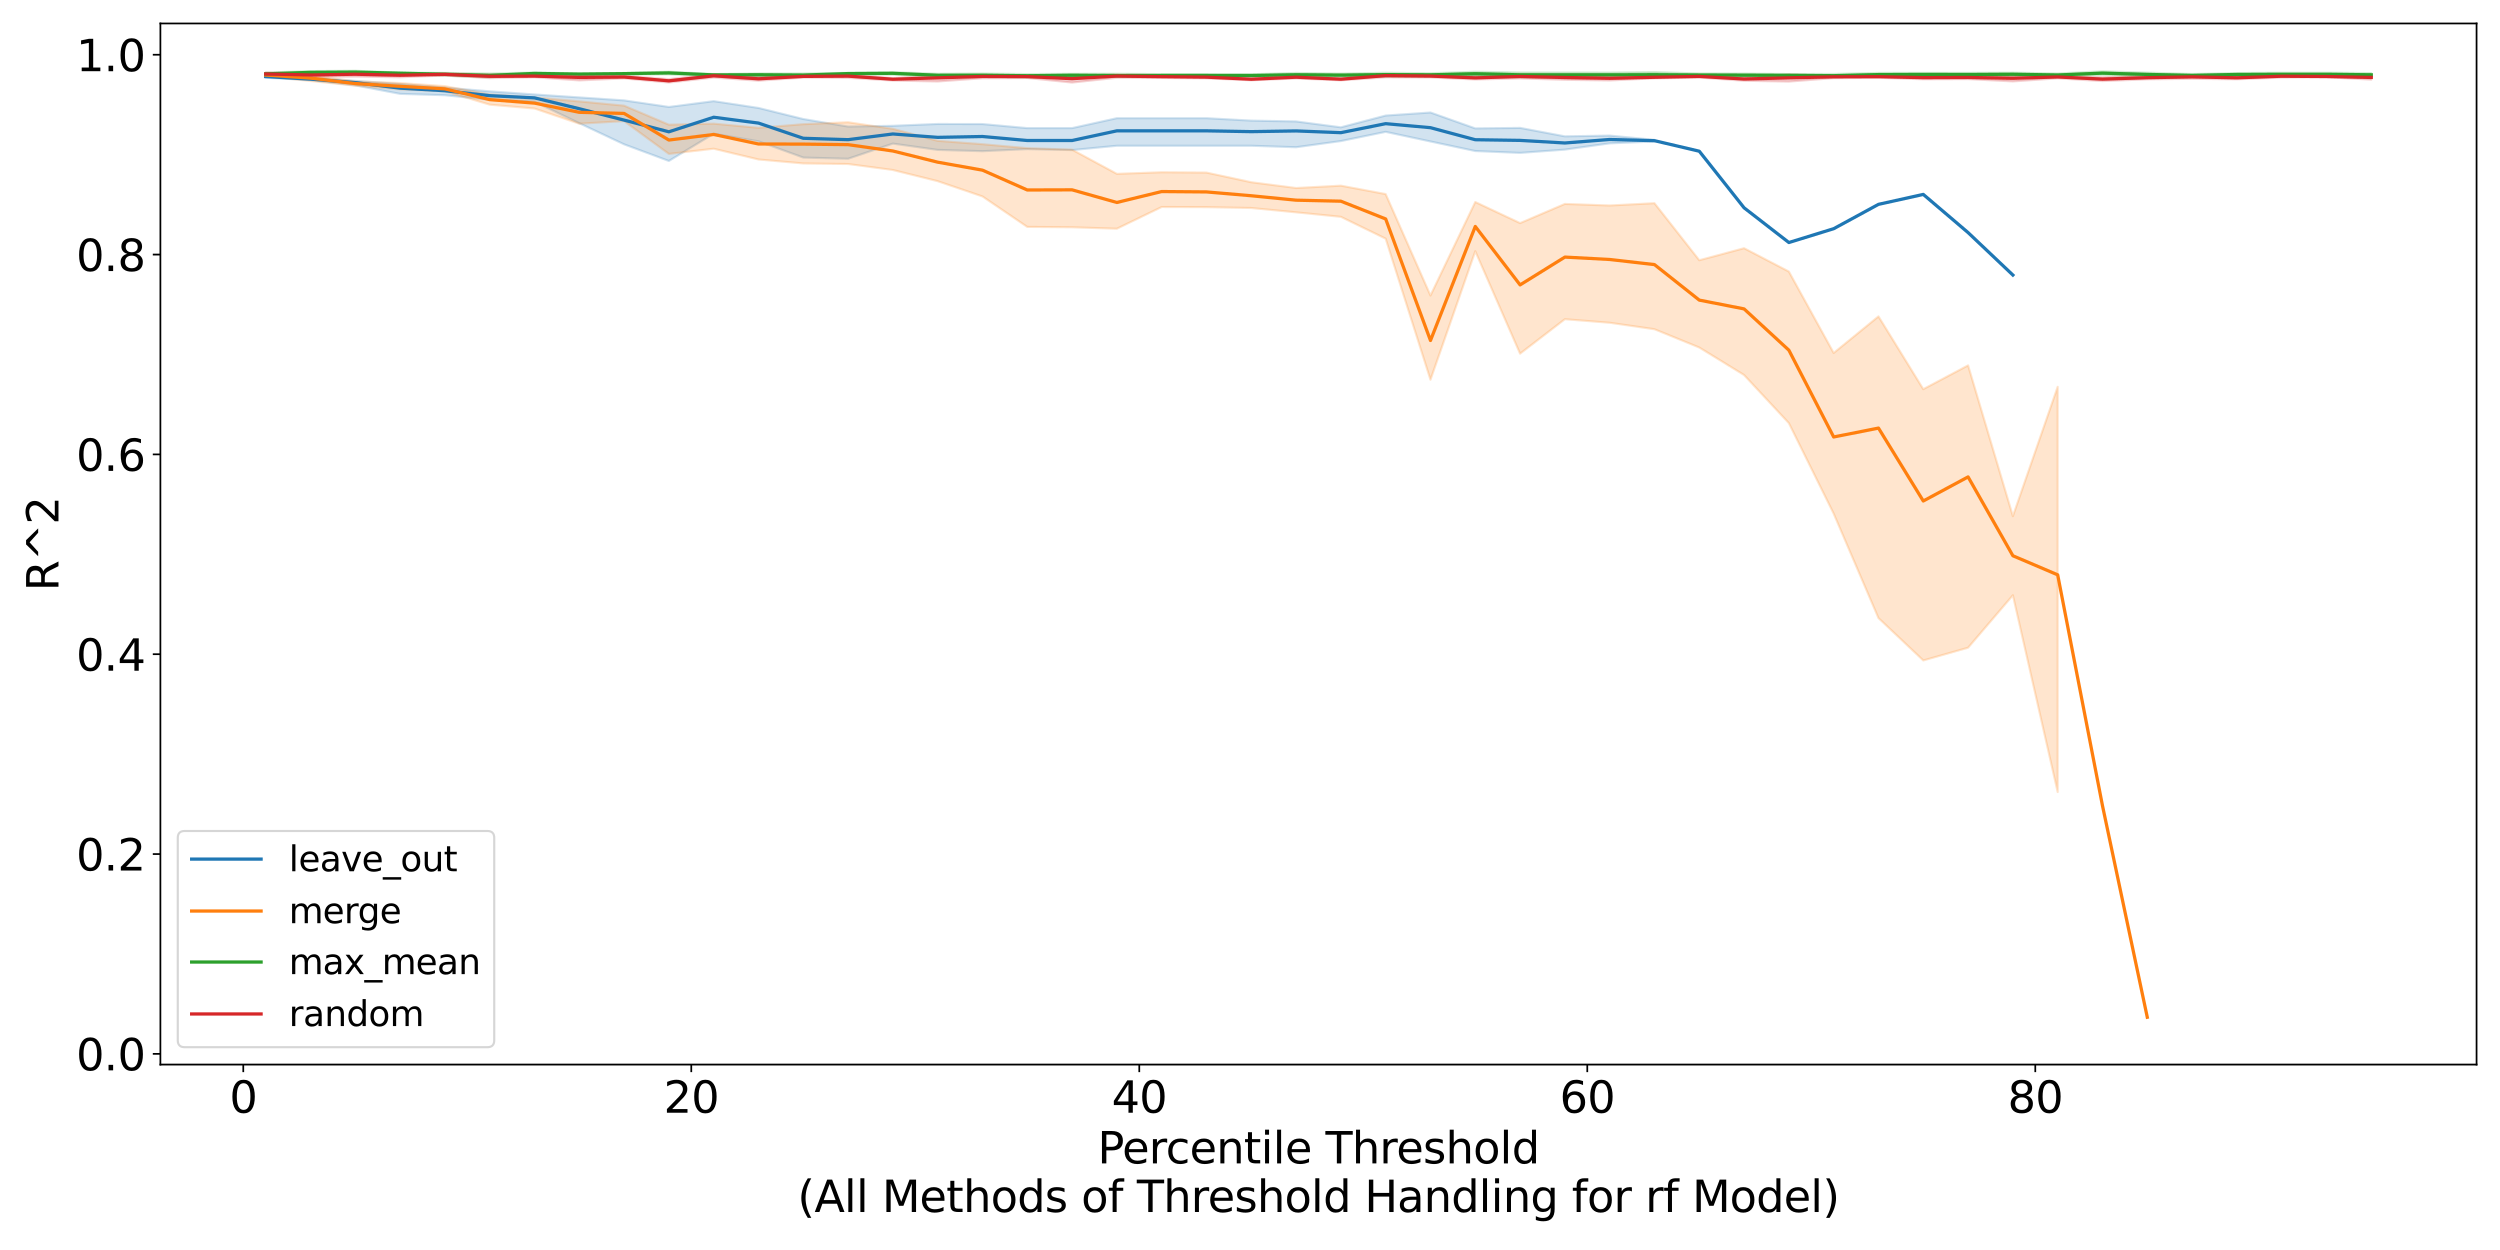 <?xml version="1.0" encoding="utf-8" standalone="no"?>
<!DOCTYPE svg PUBLIC "-//W3C//DTD SVG 1.1//EN"
  "http://www.w3.org/Graphics/SVG/1.1/DTD/svg11.dtd">
<svg xmlns:xlink="http://www.w3.org/1999/xlink" width="1152pt" height="576pt" viewBox="0 0 1152 576" xmlns="http://www.w3.org/2000/svg" version="1.1">
 <defs>
  <style type="text/css">*{stroke-linejoin: round; stroke-linecap: butt}</style>
 </defs>
 <g id="figure_1">
  <g id="patch_1">
   <path d="M 0 576 
L 1152 576 
L 1152 0 
L 0 0 
z
" style="fill: #ffffff"/>
  </g>
  <g id="axes_1">
   <g id="patch_2">
    <path d="M 73.91 490.552 
L 1141.2 490.552 
L 1141.2 10.8 
L 73.91 10.8 
z
" style="fill: #ffffff"/>
   </g>
   <g id="PolyCollection_1">
    <defs>
     <path id="m02fef0a28d" d="M 122.423 -541.353 
L 122.423 -540.174 
L 143.067 -539.106 
L 163.711 -536.651 
L 184.355 -532.755 
L 204.999 -532.129 
L 225.643 -530.016 
L 246.287 -529.107 
L 266.931 -519.233 
L 287.574 -509.501 
L 308.218 -501.832 
L 328.862 -514.369 
L 349.506 -510.893 
L 370.15 -503.394 
L 390.794 -502.842 
L 411.438 -509.829 
L 432.082 -506.924 
L 452.726 -506.327 
L 473.37 -507.29 
L 494.014 -506.844 
L 514.657 -508.835 
L 535.301 -508.835 
L 555.945 -508.835 
L 576.589 -508.835 
L 597.233 -508.151 
L 617.877 -510.995 
L 638.521 -515.243 
L 659.165 -510.813 
L 679.809 -506.403 
L 700.453 -505.548 
L 721.096 -507.052 
L 741.74 -509.947 
L 762.384 -510.797 
L 762.384 -511.556 
L 762.384 -511.556 
L 741.74 -513.518 
L 721.096 -513.175 
L 700.453 -517.066 
L 679.809 -516.828 
L 659.165 -524.154 
L 638.521 -522.752 
L 617.877 -517.327 
L 597.233 -520.039 
L 576.589 -520.417 
L 555.945 -521.535 
L 535.301 -521.535 
L 514.657 -521.535 
L 494.014 -516.967 
L 473.37 -516.967 
L 452.726 -518.836 
L 432.082 -518.877 
L 411.438 -518.024 
L 390.794 -517.684 
L 370.15 -521.15 
L 349.506 -526.254 
L 328.862 -529.387 
L 308.218 -526.712 
L 287.574 -529.741 
L 266.931 -531.108 
L 246.287 -532.475 
L 225.643 -533.906 
L 204.999 -535.632 
L 184.355 -537.297 
L 163.711 -538.711 
L 143.067 -540.154 
L 122.423 -541.353 
z
" style="stroke: #1f77b4; stroke-opacity: 0.2"/>
    </defs>
    <g clip-path="url(#p14d7852558)">
     <use xlink:href="#m02fef0a28d" x="0" y="576" style="fill: #1f77b4; fill-opacity: 0.2; stroke: #1f77b4; stroke-opacity: 0.2"/>
    </g>
   </g>
   <g id="PolyCollection_2">
    <defs>
     <path id="m1a450fa51b" d="M 122.423 -541.87 
L 122.423 -540.922 
L 143.067 -538.671 
L 163.711 -536.558 
L 184.355 -534.819 
L 204.999 -533.953 
L 225.643 -527.78 
L 246.287 -525.994 
L 266.931 -519 
L 287.574 -520.19 
L 308.218 -505.084 
L 328.862 -507.473 
L 349.506 -502.513 
L 370.15 -500.686 
L 390.794 -500.418 
L 411.438 -497.655 
L 432.082 -492.516 
L 452.726 -485.478 
L 473.37 -471.443 
L 494.014 -471.271 
L 514.657 -470.614 
L 535.301 -480.613 
L 555.945 -480.54 
L 576.589 -480.158 
L 597.233 -478.159 
L 617.877 -476.086 
L 638.521 -466.018 
L 659.165 -401.035 
L 679.809 -460.235 
L 700.453 -413.043 
L 721.096 -428.914 
L 741.74 -427.274 
L 762.384 -424.286 
L 783.028 -415.857 
L 803.672 -403.19 
L 824.316 -381.011 
L 844.96 -339.318 
L 865.604 -291.188 
L 886.248 -271.668 
L 906.892 -277.541 
L 927.536 -301.71 
L 948.179 -211.046 
L 948.179 -397.739 
L 948.179 -397.739 
L 927.536 -338.146 
L 906.892 -407.629 
L 886.248 -396.672 
L 865.604 -430.203 
L 844.96 -413.352 
L 824.316 -450.859 
L 803.672 -461.621 
L 783.028 -456.083 
L 762.384 -482.36 
L 741.74 -481.306 
L 721.096 -482.024 
L 700.453 -473.189 
L 679.809 -482.91 
L 659.165 -439.829 
L 638.521 -486.562 
L 617.877 -490.444 
L 597.233 -489.36 
L 576.589 -492.027 
L 555.945 -496.469 
L 535.301 -496.616 
L 514.657 -495.888 
L 494.014 -507.039 
L 473.37 -507.71 
L 452.726 -509.547 
L 432.082 -511.093 
L 411.438 -516.621 
L 390.794 -519.663 
L 370.15 -518.774 
L 349.506 -517.097 
L 328.862 -519.025 
L 308.218 -518.541 
L 287.574 -527.312 
L 266.931 -529.274 
L 246.287 -531.048 
L 225.643 -532.463 
L 204.999 -536.302 
L 184.355 -537.729 
L 163.711 -538.482 
L 143.067 -541.275 
L 122.423 -541.87 
z
" style="stroke: #ff7f0e; stroke-opacity: 0.2"/>
    </defs>
    <g clip-path="url(#p14d7852558)">
     <use xlink:href="#m1a450fa51b" x="0" y="576" style="fill: #ff7f0e; fill-opacity: 0.2; stroke: #ff7f0e; stroke-opacity: 0.2"/>
    </g>
   </g>
   <g id="PolyCollection_3">
    <defs>
     <path id="md813879683" d="M 122.423 -542.548 
L 122.423 -541.386 
L 143.067 -542.138 
L 163.711 -541.989 
L 184.355 -541.991 
L 204.999 -541.106 
L 225.643 -540.302 
L 246.287 -541.738 
L 266.931 -541.521 
L 287.574 -541.707 
L 308.218 -541.717 
L 328.862 -541.02 
L 349.506 -540.921 
L 370.15 -540.608 
L 390.794 -541.755 
L 411.438 -541.593 
L 432.082 -540.701 
L 452.726 -540.704 
L 473.37 -540.253 
L 494.014 -540.659 
L 514.657 -540.51 
L 535.301 -540.678 
L 555.945 -540.596 
L 576.589 -540.628 
L 597.233 -540.766 
L 617.877 -540.639 
L 638.521 -540.6 
L 659.165 -540.72 
L 679.809 -540.951 
L 700.453 -540.384 
L 721.096 -540.348 
L 741.74 -540.313 
L 762.384 -540.404 
L 783.028 -540.74 
L 803.672 -540.74 
L 824.316 -540.781 
L 844.96 -540.457 
L 865.604 -540.897 
L 886.248 -540.983 
L 906.892 -540.856 
L 927.536 -540.996 
L 948.179 -540.769 
L 968.823 -541.441 
L 989.467 -540.759 
L 1010.111 -540.672 
L 1030.755 -541.013 
L 1051.399 -541.064 
L 1072.043 -541.064 
L 1092.687 -540.753 
L 1092.687 -542.312 
L 1092.687 -542.312 
L 1072.043 -542.489 
L 1051.399 -542.489 
L 1030.755 -542.329 
L 1010.111 -541.905 
L 989.467 -542.524 
L 968.823 -543.13 
L 948.179 -542.139 
L 927.536 -542.525 
L 906.892 -542.421 
L 886.248 -542.406 
L 865.604 -542.398 
L 844.96 -541.928 
L 824.316 -541.887 
L 803.672 -542.11 
L 783.028 -542.148 
L 762.384 -542.772 
L 741.74 -542.541 
L 721.096 -542.583 
L 700.453 -542.583 
L 679.809 -542.926 
L 659.165 -542.25 
L 638.521 -542.464 
L 617.877 -542.089 
L 597.233 -542.385 
L 576.589 -541.782 
L 555.945 -541.826 
L 535.301 -541.851 
L 514.657 -542.016 
L 494.014 -541.994 
L 473.37 -541.877 
L 452.726 -542.128 
L 432.082 -542.018 
L 411.438 -542.751 
L 390.794 -542.411 
L 370.15 -542.151 
L 349.506 -542.155 
L 328.862 -541.872 
L 308.218 -542.963 
L 287.574 -542.375 
L 266.931 -542.168 
L 246.287 -542.573 
L 225.643 -542.121 
L 204.999 -542.394 
L 184.355 -542.543 
L 163.711 -543.393 
L 143.067 -543.236 
L 122.423 -542.548 
z
" style="stroke: #2ca02c; stroke-opacity: 0.2"/>
    </defs>
    <g clip-path="url(#p14d7852558)">
     <use xlink:href="#md813879683" x="0" y="576" style="fill: #2ca02c; fill-opacity: 0.2; stroke: #2ca02c; stroke-opacity: 0.2"/>
    </g>
   </g>
   <g id="PolyCollection_4">
    <defs>
     <path id="m84eba571e3" d="M 122.423 -542.543 
L 122.423 -541.32 
L 143.067 -540.708 
L 163.711 -540.727 
L 184.355 -540.398 
L 204.999 -541.216 
L 225.643 -540.012 
L 246.287 -540.384 
L 266.931 -538.954 
L 287.574 -539.857 
L 308.218 -537.973 
L 328.862 -540.248 
L 349.506 -538.815 
L 370.15 -540.26 
L 390.794 -540.123 
L 411.438 -538.89 
L 432.082 -538.457 
L 452.726 -539.943 
L 473.37 -540.062 
L 494.014 -537.96 
L 514.657 -540.166 
L 535.301 -540.093 
L 555.945 -539.893 
L 576.589 -539.014 
L 597.233 -539.838 
L 617.877 -538.998 
L 638.521 -540.367 
L 659.165 -540.311 
L 679.809 -539.377 
L 700.453 -539.873 
L 721.096 -539.233 
L 741.74 -538.928 
L 762.384 -539.906 
L 783.028 -540.271 
L 803.672 -538.796 
L 824.316 -538.412 
L 844.96 -539.999 
L 865.604 -540.165 
L 886.248 -539.476 
L 906.892 -539.556 
L 927.536 -538.494 
L 948.179 -539.899 
L 968.823 -538.652 
L 989.467 -539.458 
L 1010.111 -539.685 
L 1030.755 -539.475 
L 1051.399 -540.271 
L 1072.043 -540.438 
L 1092.687 -539.309 
L 1092.687 -541.228 
L 1092.687 -541.228 
L 1072.043 -541.068 
L 1051.399 -541.468 
L 1030.755 -540.948 
L 1010.111 -541.369 
L 989.467 -540.996 
L 968.823 -540.399 
L 948.179 -540.996 
L 927.536 -541.344 
L 906.892 -541.038 
L 886.248 -541.011 
L 865.604 -541.138 
L 844.96 -541.162 
L 824.316 -541.642 
L 803.672 -540.386 
L 783.028 -541.418 
L 762.384 -540.982 
L 741.74 -540.563 
L 721.096 -541.343 
L 700.453 -541.599 
L 679.809 -540.881 
L 659.165 -541.564 
L 638.521 -541.902 
L 617.877 -540.066 
L 597.233 -541.074 
L 576.589 -539.861 
L 555.945 -540.834 
L 535.301 -541.423 
L 514.657 -541.603 
L 494.014 -541.214 
L 473.37 -541.207 
L 452.726 -541.458 
L 432.082 -541.26 
L 411.438 -539.974 
L 390.794 -541.733 
L 370.15 -541.14 
L 349.506 -540.711 
L 328.862 -541.903 
L 308.218 -539.525 
L 287.574 -541.128 
L 266.931 -541.385 
L 246.287 -541.323 
L 225.643 -541.709 
L 204.999 -542.236 
L 184.355 -542.146 
L 163.711 -542.679 
L 143.067 -542.173 
L 122.423 -542.543 
z
" style="stroke: #d62728; stroke-opacity: 0.2"/>
    </defs>
    <g clip-path="url(#p14d7852558)">
     <use xlink:href="#m84eba571e3" x="0" y="576" style="fill: #d62728; fill-opacity: 0.2; stroke: #d62728; stroke-opacity: 0.2"/>
    </g>
   </g>
   <g id="matplotlib.axis_1">
    <g id="xtick_1">
     <g id="line2d_1">
      <defs>
       <path id="m35dd835a95" d="M 0 0 
L 0 3.5 
" style="stroke: #000000; stroke-width: 0.8"/>
      </defs>
      <g>
       <use xlink:href="#m35dd835a95" x="112.101" y="490.552" style="stroke: #000000; stroke-width: 0.8"/>
      </g>
     </g>
     <g id="text_1">
      <!-- 0 -->
      <g transform="translate(105.739 512.749) scale(0.2 -0.2)">
       <defs>
        <path id="DejaVuSans-30" d="M 2034 4250 
Q 1547 4250 1301 3770 
Q 1056 3291 1056 2328 
Q 1056 1369 1301 889 
Q 1547 409 2034 409 
Q 2525 409 2770 889 
Q 3016 1369 3016 2328 
Q 3016 3291 2770 3770 
Q 2525 4250 2034 4250 
z
M 2034 4750 
Q 2819 4750 3233 4129 
Q 3647 3509 3647 2328 
Q 3647 1150 3233 529 
Q 2819 -91 2034 -91 
Q 1250 -91 836 529 
Q 422 1150 422 2328 
Q 422 3509 836 4129 
Q 1250 4750 2034 4750 
z
" transform="scale(0.016)"/>
       </defs>
       <use xlink:href="#DejaVuSans-30"/>
      </g>
     </g>
    </g>
    <g id="xtick_2">
     <g id="line2d_2">
      <g>
       <use xlink:href="#m35dd835a95" x="318.54" y="490.552" style="stroke: #000000; stroke-width: 0.8"/>
      </g>
     </g>
     <g id="text_2">
      <!-- 20 -->
      <g transform="translate(305.815 512.749) scale(0.2 -0.2)">
       <defs>
        <path id="DejaVuSans-32" d="M 1228 531 
L 3431 531 
L 3431 0 
L 469 0 
L 469 531 
Q 828 903 1448 1529 
Q 2069 2156 2228 2338 
Q 2531 2678 2651 2914 
Q 2772 3150 2772 3378 
Q 2772 3750 2511 3984 
Q 2250 4219 1831 4219 
Q 1534 4219 1204 4116 
Q 875 4013 500 3803 
L 500 4441 
Q 881 4594 1212 4672 
Q 1544 4750 1819 4750 
Q 2544 4750 2975 4387 
Q 3406 4025 3406 3419 
Q 3406 3131 3298 2873 
Q 3191 2616 2906 2266 
Q 2828 2175 2409 1742 
Q 1991 1309 1228 531 
z
" transform="scale(0.016)"/>
       </defs>
       <use xlink:href="#DejaVuSans-32"/>
       <use xlink:href="#DejaVuSans-30" x="63.623"/>
      </g>
     </g>
    </g>
    <g id="xtick_3">
     <g id="line2d_3">
      <g>
       <use xlink:href="#m35dd835a95" x="524.979" y="490.552" style="stroke: #000000; stroke-width: 0.8"/>
      </g>
     </g>
     <g id="text_3">
      <!-- 40 -->
      <g transform="translate(512.254 512.749) scale(0.2 -0.2)">
       <defs>
        <path id="DejaVuSans-34" d="M 2419 4116 
L 825 1625 
L 2419 1625 
L 2419 4116 
z
M 2253 4666 
L 3047 4666 
L 3047 1625 
L 3713 1625 
L 3713 1100 
L 3047 1100 
L 3047 0 
L 2419 0 
L 2419 1100 
L 313 1100 
L 313 1709 
L 2253 4666 
z
" transform="scale(0.016)"/>
       </defs>
       <use xlink:href="#DejaVuSans-34"/>
       <use xlink:href="#DejaVuSans-30" x="63.623"/>
      </g>
     </g>
    </g>
    <g id="xtick_4">
     <g id="line2d_4">
      <g>
       <use xlink:href="#m35dd835a95" x="731.418" y="490.552" style="stroke: #000000; stroke-width: 0.8"/>
      </g>
     </g>
     <g id="text_4">
      <!-- 60 -->
      <g transform="translate(718.693 512.749) scale(0.2 -0.2)">
       <defs>
        <path id="DejaVuSans-36" d="M 2113 2584 
Q 1688 2584 1439 2293 
Q 1191 2003 1191 1497 
Q 1191 994 1439 701 
Q 1688 409 2113 409 
Q 2538 409 2786 701 
Q 3034 994 3034 1497 
Q 3034 2003 2786 2293 
Q 2538 2584 2113 2584 
z
M 3366 4563 
L 3366 3988 
Q 3128 4100 2886 4159 
Q 2644 4219 2406 4219 
Q 1781 4219 1451 3797 
Q 1122 3375 1075 2522 
Q 1259 2794 1537 2939 
Q 1816 3084 2150 3084 
Q 2853 3084 3261 2657 
Q 3669 2231 3669 1497 
Q 3669 778 3244 343 
Q 2819 -91 2113 -91 
Q 1303 -91 875 529 
Q 447 1150 447 2328 
Q 447 3434 972 4092 
Q 1497 4750 2381 4750 
Q 2619 4750 2861 4703 
Q 3103 4656 3366 4563 
z
" transform="scale(0.016)"/>
       </defs>
       <use xlink:href="#DejaVuSans-36"/>
       <use xlink:href="#DejaVuSans-30" x="63.623"/>
      </g>
     </g>
    </g>
    <g id="xtick_5">
     <g id="line2d_5">
      <g>
       <use xlink:href="#m35dd835a95" x="937.858" y="490.552" style="stroke: #000000; stroke-width: 0.8"/>
      </g>
     </g>
     <g id="text_5">
      <!-- 80 -->
      <g transform="translate(925.133 512.749) scale(0.2 -0.2)">
       <defs>
        <path id="DejaVuSans-38" d="M 2034 2216 
Q 1584 2216 1326 1975 
Q 1069 1734 1069 1313 
Q 1069 891 1326 650 
Q 1584 409 2034 409 
Q 2484 409 2743 651 
Q 3003 894 3003 1313 
Q 3003 1734 2745 1975 
Q 2488 2216 2034 2216 
z
M 1403 2484 
Q 997 2584 770 2862 
Q 544 3141 544 3541 
Q 544 4100 942 4425 
Q 1341 4750 2034 4750 
Q 2731 4750 3128 4425 
Q 3525 4100 3525 3541 
Q 3525 3141 3298 2862 
Q 3072 2584 2669 2484 
Q 3125 2378 3379 2068 
Q 3634 1759 3634 1313 
Q 3634 634 3220 271 
Q 2806 -91 2034 -91 
Q 1263 -91 848 271 
Q 434 634 434 1313 
Q 434 1759 690 2068 
Q 947 2378 1403 2484 
z
M 1172 3481 
Q 1172 3119 1398 2916 
Q 1625 2713 2034 2713 
Q 2441 2713 2670 2916 
Q 2900 3119 2900 3481 
Q 2900 3844 2670 4047 
Q 2441 4250 2034 4250 
Q 1625 4250 1398 4047 
Q 1172 3844 1172 3481 
z
" transform="scale(0.016)"/>
       </defs>
       <use xlink:href="#DejaVuSans-38"/>
       <use xlink:href="#DejaVuSans-30" x="63.623"/>
      </g>
     </g>
    </g>
    <g id="text_6">
     <!-- Percentile Threshold -->
     <g transform="translate(505.775 536.105) scale(0.2 -0.2)">
      <defs>
       <path id="DejaVuSans-50" d="M 1259 4147 
L 1259 2394 
L 2053 2394 
Q 2494 2394 2734 2622 
Q 2975 2850 2975 3272 
Q 2975 3691 2734 3919 
Q 2494 4147 2053 4147 
L 1259 4147 
z
M 628 4666 
L 2053 4666 
Q 2838 4666 3239 4311 
Q 3641 3956 3641 3272 
Q 3641 2581 3239 2228 
Q 2838 1875 2053 1875 
L 1259 1875 
L 1259 0 
L 628 0 
L 628 4666 
z
" transform="scale(0.016)"/>
       <path id="DejaVuSans-65" d="M 3597 1894 
L 3597 1613 
L 953 1613 
Q 991 1019 1311 708 
Q 1631 397 2203 397 
Q 2534 397 2845 478 
Q 3156 559 3463 722 
L 3463 178 
Q 3153 47 2828 -22 
Q 2503 -91 2169 -91 
Q 1331 -91 842 396 
Q 353 884 353 1716 
Q 353 2575 817 3079 
Q 1281 3584 2069 3584 
Q 2775 3584 3186 3129 
Q 3597 2675 3597 1894 
z
M 3022 2063 
Q 3016 2534 2758 2815 
Q 2500 3097 2075 3097 
Q 1594 3097 1305 2825 
Q 1016 2553 972 2059 
L 3022 2063 
z
" transform="scale(0.016)"/>
       <path id="DejaVuSans-72" d="M 2631 2963 
Q 2534 3019 2420 3045 
Q 2306 3072 2169 3072 
Q 1681 3072 1420 2755 
Q 1159 2438 1159 1844 
L 1159 0 
L 581 0 
L 581 3500 
L 1159 3500 
L 1159 2956 
Q 1341 3275 1631 3429 
Q 1922 3584 2338 3584 
Q 2397 3584 2469 3576 
Q 2541 3569 2628 3553 
L 2631 2963 
z
" transform="scale(0.016)"/>
       <path id="DejaVuSans-63" d="M 3122 3366 
L 3122 2828 
Q 2878 2963 2633 3030 
Q 2388 3097 2138 3097 
Q 1578 3097 1268 2742 
Q 959 2388 959 1747 
Q 959 1106 1268 751 
Q 1578 397 2138 397 
Q 2388 397 2633 464 
Q 2878 531 3122 666 
L 3122 134 
Q 2881 22 2623 -34 
Q 2366 -91 2075 -91 
Q 1284 -91 818 406 
Q 353 903 353 1747 
Q 353 2603 823 3093 
Q 1294 3584 2113 3584 
Q 2378 3584 2631 3529 
Q 2884 3475 3122 3366 
z
" transform="scale(0.016)"/>
       <path id="DejaVuSans-6e" d="M 3513 2113 
L 3513 0 
L 2938 0 
L 2938 2094 
Q 2938 2591 2744 2837 
Q 2550 3084 2163 3084 
Q 1697 3084 1428 2787 
Q 1159 2491 1159 1978 
L 1159 0 
L 581 0 
L 581 3500 
L 1159 3500 
L 1159 2956 
Q 1366 3272 1645 3428 
Q 1925 3584 2291 3584 
Q 2894 3584 3203 3211 
Q 3513 2838 3513 2113 
z
" transform="scale(0.016)"/>
       <path id="DejaVuSans-74" d="M 1172 4494 
L 1172 3500 
L 2356 3500 
L 2356 3053 
L 1172 3053 
L 1172 1153 
Q 1172 725 1289 603 
Q 1406 481 1766 481 
L 2356 481 
L 2356 0 
L 1766 0 
Q 1100 0 847 248 
Q 594 497 594 1153 
L 594 3053 
L 172 3053 
L 172 3500 
L 594 3500 
L 594 4494 
L 1172 4494 
z
" transform="scale(0.016)"/>
       <path id="DejaVuSans-69" d="M 603 3500 
L 1178 3500 
L 1178 0 
L 603 0 
L 603 3500 
z
M 603 4863 
L 1178 4863 
L 1178 4134 
L 603 4134 
L 603 4863 
z
" transform="scale(0.016)"/>
       <path id="DejaVuSans-6c" d="M 603 4863 
L 1178 4863 
L 1178 0 
L 603 0 
L 603 4863 
z
" transform="scale(0.016)"/>
       <path id="DejaVuSans-20" transform="scale(0.016)"/>
       <path id="DejaVuSans-54" d="M -19 4666 
L 3928 4666 
L 3928 4134 
L 2272 4134 
L 2272 0 
L 1638 0 
L 1638 4134 
L -19 4134 
L -19 4666 
z
" transform="scale(0.016)"/>
       <path id="DejaVuSans-68" d="M 3513 2113 
L 3513 0 
L 2938 0 
L 2938 2094 
Q 2938 2591 2744 2837 
Q 2550 3084 2163 3084 
Q 1697 3084 1428 2787 
Q 1159 2491 1159 1978 
L 1159 0 
L 581 0 
L 581 4863 
L 1159 4863 
L 1159 2956 
Q 1366 3272 1645 3428 
Q 1925 3584 2291 3584 
Q 2894 3584 3203 3211 
Q 3513 2838 3513 2113 
z
" transform="scale(0.016)"/>
       <path id="DejaVuSans-73" d="M 2834 3397 
L 2834 2853 
Q 2591 2978 2328 3040 
Q 2066 3103 1784 3103 
Q 1356 3103 1142 2972 
Q 928 2841 928 2578 
Q 928 2378 1081 2264 
Q 1234 2150 1697 2047 
L 1894 2003 
Q 2506 1872 2764 1633 
Q 3022 1394 3022 966 
Q 3022 478 2636 193 
Q 2250 -91 1575 -91 
Q 1294 -91 989 -36 
Q 684 19 347 128 
L 347 722 
Q 666 556 975 473 
Q 1284 391 1588 391 
Q 1994 391 2212 530 
Q 2431 669 2431 922 
Q 2431 1156 2273 1281 
Q 2116 1406 1581 1522 
L 1381 1569 
Q 847 1681 609 1914 
Q 372 2147 372 2553 
Q 372 3047 722 3315 
Q 1072 3584 1716 3584 
Q 2034 3584 2315 3537 
Q 2597 3491 2834 3397 
z
" transform="scale(0.016)"/>
       <path id="DejaVuSans-6f" d="M 1959 3097 
Q 1497 3097 1228 2736 
Q 959 2375 959 1747 
Q 959 1119 1226 758 
Q 1494 397 1959 397 
Q 2419 397 2687 759 
Q 2956 1122 2956 1747 
Q 2956 2369 2687 2733 
Q 2419 3097 1959 3097 
z
M 1959 3584 
Q 2709 3584 3137 3096 
Q 3566 2609 3566 1747 
Q 3566 888 3137 398 
Q 2709 -91 1959 -91 
Q 1206 -91 779 398 
Q 353 888 353 1747 
Q 353 2609 779 3096 
Q 1206 3584 1959 3584 
z
" transform="scale(0.016)"/>
       <path id="DejaVuSans-64" d="M 2906 2969 
L 2906 4863 
L 3481 4863 
L 3481 0 
L 2906 0 
L 2906 525 
Q 2725 213 2448 61 
Q 2172 -91 1784 -91 
Q 1150 -91 751 415 
Q 353 922 353 1747 
Q 353 2572 751 3078 
Q 1150 3584 1784 3584 
Q 2172 3584 2448 3432 
Q 2725 3281 2906 2969 
z
M 947 1747 
Q 947 1113 1208 752 
Q 1469 391 1925 391 
Q 2381 391 2643 752 
Q 2906 1113 2906 1747 
Q 2906 2381 2643 2742 
Q 2381 3103 1925 3103 
Q 1469 3103 1208 2742 
Q 947 2381 947 1747 
z
" transform="scale(0.016)"/>
      </defs>
      <use xlink:href="#DejaVuSans-50"/>
      <use xlink:href="#DejaVuSans-65" x="56.678"/>
      <use xlink:href="#DejaVuSans-72" x="118.201"/>
      <use xlink:href="#DejaVuSans-63" x="157.064"/>
      <use xlink:href="#DejaVuSans-65" x="212.045"/>
      <use xlink:href="#DejaVuSans-6e" x="273.568"/>
      <use xlink:href="#DejaVuSans-74" x="336.947"/>
      <use xlink:href="#DejaVuSans-69" x="376.156"/>
      <use xlink:href="#DejaVuSans-6c" x="403.939"/>
      <use xlink:href="#DejaVuSans-65" x="431.723"/>
      <use xlink:href="#DejaVuSans-20" x="493.246"/>
      <use xlink:href="#DejaVuSans-54" x="525.033"/>
      <use xlink:href="#DejaVuSans-68" x="586.117"/>
      <use xlink:href="#DejaVuSans-72" x="649.496"/>
      <use xlink:href="#DejaVuSans-65" x="688.359"/>
      <use xlink:href="#DejaVuSans-73" x="749.883"/>
      <use xlink:href="#DejaVuSans-68" x="801.982"/>
      <use xlink:href="#DejaVuSans-6f" x="865.361"/>
      <use xlink:href="#DejaVuSans-6c" x="926.543"/>
      <use xlink:href="#DejaVuSans-64" x="954.326"/>
     </g>
     <!-- (All Methods of Threshold Handling for rf Model) -->
     <g transform="translate(367.493 558.501) scale(0.2 -0.2)">
      <defs>
       <path id="DejaVuSans-28" d="M 1984 4856 
Q 1566 4138 1362 3434 
Q 1159 2731 1159 2009 
Q 1159 1288 1364 580 
Q 1569 -128 1984 -844 
L 1484 -844 
Q 1016 -109 783 600 
Q 550 1309 550 2009 
Q 550 2706 781 3412 
Q 1013 4119 1484 4856 
L 1984 4856 
z
" transform="scale(0.016)"/>
       <path id="DejaVuSans-41" d="M 2188 4044 
L 1331 1722 
L 3047 1722 
L 2188 4044 
z
M 1831 4666 
L 2547 4666 
L 4325 0 
L 3669 0 
L 3244 1197 
L 1141 1197 
L 716 0 
L 50 0 
L 1831 4666 
z
" transform="scale(0.016)"/>
       <path id="DejaVuSans-4d" d="M 628 4666 
L 1569 4666 
L 2759 1491 
L 3956 4666 
L 4897 4666 
L 4897 0 
L 4281 0 
L 4281 4097 
L 3078 897 
L 2444 897 
L 1241 4097 
L 1241 0 
L 628 0 
L 628 4666 
z
" transform="scale(0.016)"/>
       <path id="DejaVuSans-66" d="M 2375 4863 
L 2375 4384 
L 1825 4384 
Q 1516 4384 1395 4259 
Q 1275 4134 1275 3809 
L 1275 3500 
L 2222 3500 
L 2222 3053 
L 1275 3053 
L 1275 0 
L 697 0 
L 697 3053 
L 147 3053 
L 147 3500 
L 697 3500 
L 697 3744 
Q 697 4328 969 4595 
Q 1241 4863 1831 4863 
L 2375 4863 
z
" transform="scale(0.016)"/>
       <path id="DejaVuSans-48" d="M 628 4666 
L 1259 4666 
L 1259 2753 
L 3553 2753 
L 3553 4666 
L 4184 4666 
L 4184 0 
L 3553 0 
L 3553 2222 
L 1259 2222 
L 1259 0 
L 628 0 
L 628 4666 
z
" transform="scale(0.016)"/>
       <path id="DejaVuSans-61" d="M 2194 1759 
Q 1497 1759 1228 1600 
Q 959 1441 959 1056 
Q 959 750 1161 570 
Q 1363 391 1709 391 
Q 2188 391 2477 730 
Q 2766 1069 2766 1631 
L 2766 1759 
L 2194 1759 
z
M 3341 1997 
L 3341 0 
L 2766 0 
L 2766 531 
Q 2569 213 2275 61 
Q 1981 -91 1556 -91 
Q 1019 -91 701 211 
Q 384 513 384 1019 
Q 384 1609 779 1909 
Q 1175 2209 1959 2209 
L 2766 2209 
L 2766 2266 
Q 2766 2663 2505 2880 
Q 2244 3097 1772 3097 
Q 1472 3097 1187 3025 
Q 903 2953 641 2809 
L 641 3341 
Q 956 3463 1253 3523 
Q 1550 3584 1831 3584 
Q 2591 3584 2966 3190 
Q 3341 2797 3341 1997 
z
" transform="scale(0.016)"/>
       <path id="DejaVuSans-67" d="M 2906 1791 
Q 2906 2416 2648 2759 
Q 2391 3103 1925 3103 
Q 1463 3103 1205 2759 
Q 947 2416 947 1791 
Q 947 1169 1205 825 
Q 1463 481 1925 481 
Q 2391 481 2648 825 
Q 2906 1169 2906 1791 
z
M 3481 434 
Q 3481 -459 3084 -895 
Q 2688 -1331 1869 -1331 
Q 1566 -1331 1297 -1286 
Q 1028 -1241 775 -1147 
L 775 -588 
Q 1028 -725 1275 -790 
Q 1522 -856 1778 -856 
Q 2344 -856 2625 -561 
Q 2906 -266 2906 331 
L 2906 616 
Q 2728 306 2450 153 
Q 2172 0 1784 0 
Q 1141 0 747 490 
Q 353 981 353 1791 
Q 353 2603 747 3093 
Q 1141 3584 1784 3584 
Q 2172 3584 2450 3431 
Q 2728 3278 2906 2969 
L 2906 3500 
L 3481 3500 
L 3481 434 
z
" transform="scale(0.016)"/>
       <path id="DejaVuSans-29" d="M 513 4856 
L 1013 4856 
Q 1481 4119 1714 3412 
Q 1947 2706 1947 2009 
Q 1947 1309 1714 600 
Q 1481 -109 1013 -844 
L 513 -844 
Q 928 -128 1133 580 
Q 1338 1288 1338 2009 
Q 1338 2731 1133 3434 
Q 928 4138 513 4856 
z
" transform="scale(0.016)"/>
      </defs>
      <use xlink:href="#DejaVuSans-28"/>
      <use xlink:href="#DejaVuSans-41" x="39.014"/>
      <use xlink:href="#DejaVuSans-6c" x="107.422"/>
      <use xlink:href="#DejaVuSans-6c" x="135.205"/>
      <use xlink:href="#DejaVuSans-20" x="162.988"/>
      <use xlink:href="#DejaVuSans-4d" x="194.775"/>
      <use xlink:href="#DejaVuSans-65" x="281.055"/>
      <use xlink:href="#DejaVuSans-74" x="342.578"/>
      <use xlink:href="#DejaVuSans-68" x="381.787"/>
      <use xlink:href="#DejaVuSans-6f" x="445.166"/>
      <use xlink:href="#DejaVuSans-64" x="506.348"/>
      <use xlink:href="#DejaVuSans-73" x="569.824"/>
      <use xlink:href="#DejaVuSans-20" x="621.924"/>
      <use xlink:href="#DejaVuSans-6f" x="653.711"/>
      <use xlink:href="#DejaVuSans-66" x="714.893"/>
      <use xlink:href="#DejaVuSans-20" x="750.098"/>
      <use xlink:href="#DejaVuSans-54" x="781.885"/>
      <use xlink:href="#DejaVuSans-68" x="842.969"/>
      <use xlink:href="#DejaVuSans-72" x="906.348"/>
      <use xlink:href="#DejaVuSans-65" x="945.211"/>
      <use xlink:href="#DejaVuSans-73" x="1006.734"/>
      <use xlink:href="#DejaVuSans-68" x="1058.834"/>
      <use xlink:href="#DejaVuSans-6f" x="1122.213"/>
      <use xlink:href="#DejaVuSans-6c" x="1183.395"/>
      <use xlink:href="#DejaVuSans-64" x="1211.178"/>
      <use xlink:href="#DejaVuSans-20" x="1274.654"/>
      <use xlink:href="#DejaVuSans-48" x="1306.441"/>
      <use xlink:href="#DejaVuSans-61" x="1381.637"/>
      <use xlink:href="#DejaVuSans-6e" x="1442.916"/>
      <use xlink:href="#DejaVuSans-64" x="1506.295"/>
      <use xlink:href="#DejaVuSans-6c" x="1569.771"/>
      <use xlink:href="#DejaVuSans-69" x="1597.555"/>
      <use xlink:href="#DejaVuSans-6e" x="1625.338"/>
      <use xlink:href="#DejaVuSans-67" x="1688.717"/>
      <use xlink:href="#DejaVuSans-20" x="1752.193"/>
      <use xlink:href="#DejaVuSans-66" x="1783.98"/>
      <use xlink:href="#DejaVuSans-6f" x="1819.186"/>
      <use xlink:href="#DejaVuSans-72" x="1880.367"/>
      <use xlink:href="#DejaVuSans-20" x="1921.48"/>
      <use xlink:href="#DejaVuSans-72" x="1953.268"/>
      <use xlink:href="#DejaVuSans-66" x="1994.381"/>
      <use xlink:href="#DejaVuSans-20" x="2029.586"/>
      <use xlink:href="#DejaVuSans-4d" x="2061.373"/>
      <use xlink:href="#DejaVuSans-6f" x="2147.652"/>
      <use xlink:href="#DejaVuSans-64" x="2208.834"/>
      <use xlink:href="#DejaVuSans-65" x="2272.311"/>
      <use xlink:href="#DejaVuSans-6c" x="2333.834"/>
      <use xlink:href="#DejaVuSans-29" x="2361.617"/>
     </g>
    </g>
   </g>
   <g id="matplotlib.axis_2">
    <g id="ytick_1">
     <g id="line2d_6">
      <defs>
       <path id="mb24f5ac8bd" d="M 0 0 
L -3.5 0 
" style="stroke: #000000; stroke-width: 0.8"/>
      </defs>
      <g>
       <use xlink:href="#mb24f5ac8bd" x="73.91" y="485.622" style="stroke: #000000; stroke-width: 0.8"/>
      </g>
     </g>
     <g id="text_7">
      <!-- 0.0 -->
      <g transform="translate(35.104 493.22) scale(0.2 -0.2)">
       <defs>
        <path id="DejaVuSans-2e" d="M 684 794 
L 1344 794 
L 1344 0 
L 684 0 
L 684 794 
z
" transform="scale(0.016)"/>
       </defs>
       <use xlink:href="#DejaVuSans-30"/>
       <use xlink:href="#DejaVuSans-2e" x="63.623"/>
       <use xlink:href="#DejaVuSans-30" x="95.41"/>
      </g>
     </g>
    </g>
    <g id="ytick_2">
     <g id="line2d_7">
      <g>
       <use xlink:href="#mb24f5ac8bd" x="73.91" y="393.542" style="stroke: #000000; stroke-width: 0.8"/>
      </g>
     </g>
     <g id="text_8">
      <!-- 0.2 -->
      <g transform="translate(35.104 401.141) scale(0.2 -0.2)">
       <use xlink:href="#DejaVuSans-30"/>
       <use xlink:href="#DejaVuSans-2e" x="63.623"/>
       <use xlink:href="#DejaVuSans-32" x="95.41"/>
      </g>
     </g>
    </g>
    <g id="ytick_3">
     <g id="line2d_8">
      <g>
       <use xlink:href="#mb24f5ac8bd" x="73.91" y="301.463" style="stroke: #000000; stroke-width: 0.8"/>
      </g>
     </g>
     <g id="text_9">
      <!-- 0.4 -->
      <g transform="translate(35.104 309.061) scale(0.2 -0.2)">
       <use xlink:href="#DejaVuSans-30"/>
       <use xlink:href="#DejaVuSans-2e" x="63.623"/>
       <use xlink:href="#DejaVuSans-34" x="95.41"/>
      </g>
     </g>
    </g>
    <g id="ytick_4">
     <g id="line2d_9">
      <g>
       <use xlink:href="#mb24f5ac8bd" x="73.91" y="209.384" style="stroke: #000000; stroke-width: 0.8"/>
      </g>
     </g>
     <g id="text_10">
      <!-- 0.6 -->
      <g transform="translate(35.104 216.982) scale(0.2 -0.2)">
       <use xlink:href="#DejaVuSans-30"/>
       <use xlink:href="#DejaVuSans-2e" x="63.623"/>
       <use xlink:href="#DejaVuSans-36" x="95.41"/>
      </g>
     </g>
    </g>
    <g id="ytick_5">
     <g id="line2d_10">
      <g>
       <use xlink:href="#mb24f5ac8bd" x="73.91" y="117.304" style="stroke: #000000; stroke-width: 0.8"/>
      </g>
     </g>
     <g id="text_11">
      <!-- 0.8 -->
      <g transform="translate(35.104 124.903) scale(0.2 -0.2)">
       <use xlink:href="#DejaVuSans-30"/>
       <use xlink:href="#DejaVuSans-2e" x="63.623"/>
       <use xlink:href="#DejaVuSans-38" x="95.41"/>
      </g>
     </g>
    </g>
    <g id="ytick_6">
     <g id="line2d_11">
      <g>
       <use xlink:href="#mb24f5ac8bd" x="73.91" y="25.225" style="stroke: #000000; stroke-width: 0.8"/>
      </g>
     </g>
     <g id="text_12">
      <!-- 1.0 -->
      <g transform="translate(35.104 32.823) scale(0.2 -0.2)">
       <defs>
        <path id="DejaVuSans-31" d="M 794 531 
L 1825 531 
L 1825 4091 
L 703 3866 
L 703 4441 
L 1819 4666 
L 2450 4666 
L 2450 531 
L 3481 531 
L 3481 0 
L 794 0 
L 794 531 
z
" transform="scale(0.016)"/>
       </defs>
       <use xlink:href="#DejaVuSans-31"/>
       <use xlink:href="#DejaVuSans-2e" x="63.623"/>
       <use xlink:href="#DejaVuSans-30" x="95.41"/>
      </g>
     </g>
    </g>
    <g id="text_13">
     <!-- R^2 -->
     <g transform="translate(26.944 272.367) rotate(-90) scale(0.2 -0.2)">
      <defs>
       <path id="DejaVuSans-52" d="M 2841 2188 
Q 3044 2119 3236 1894 
Q 3428 1669 3622 1275 
L 4263 0 
L 3584 0 
L 2988 1197 
Q 2756 1666 2539 1819 
Q 2322 1972 1947 1972 
L 1259 1972 
L 1259 0 
L 628 0 
L 628 4666 
L 2053 4666 
Q 2853 4666 3247 4331 
Q 3641 3997 3641 3322 
Q 3641 2881 3436 2590 
Q 3231 2300 2841 2188 
z
M 1259 4147 
L 1259 2491 
L 2053 2491 
Q 2509 2491 2742 2702 
Q 2975 2913 2975 3322 
Q 2975 3731 2742 3939 
Q 2509 4147 2053 4147 
L 1259 4147 
z
" transform="scale(0.016)"/>
       <path id="DejaVuSans-5e" d="M 2988 4666 
L 4684 2925 
L 4056 2925 
L 2681 4159 
L 1306 2925 
L 678 2925 
L 2375 4666 
L 2988 4666 
z
" transform="scale(0.016)"/>
      </defs>
      <use xlink:href="#DejaVuSans-52"/>
      <use xlink:href="#DejaVuSans-5e" x="69.482"/>
      <use xlink:href="#DejaVuSans-32" x="153.271"/>
     </g>
    </g>
   </g>
   <g id="line2d_12">
    <path d="M 122.423 35.282 
L 143.067 36.461 
L 163.711 38.074 
L 184.355 40.616 
L 204.999 41.813 
L 225.643 44.08 
L 246.287 45.096 
L 266.931 50.103 
L 287.574 55.344 
L 308.218 60.737 
L 328.862 54.027 
L 349.506 56.715 
L 370.15 63.718 
L 390.794 64.357 
L 411.438 61.732 
L 432.082 63.298 
L 452.726 62.902 
L 473.37 64.748 
L 494.014 64.748 
L 514.657 60.289 
L 535.301 60.289 
L 555.945 60.289 
L 576.589 60.661 
L 597.233 60.331 
L 617.877 61.136 
L 638.521 56.984 
L 659.165 58.834 
L 679.809 64.385 
L 700.453 64.693 
L 721.096 65.887 
L 741.74 64.268 
L 762.384 64.823 
L 783.028 69.68 
L 803.672 95.759 
L 824.316 111.755 
L 844.96 105.383 
L 865.604 94.166 
L 886.248 89.584 
L 906.892 107.178 
L 927.536 126.746 
" clip-path="url(#p14d7852558)" style="fill: none; stroke: #1f77b4; stroke-width: 1.5; stroke-linecap: square"/>
   </g>
   <g id="line2d_13">
    <path d="M 122.423 34.58 
L 143.067 35.988 
L 163.711 38.51 
L 184.355 39.763 
L 204.999 40.947 
L 225.643 45.909 
L 246.287 47.52 
L 266.931 51.755 
L 287.574 52.264 
L 308.218 64.535 
L 328.862 61.958 
L 349.506 66.348 
L 370.15 66.405 
L 390.794 66.654 
L 411.438 69.583 
L 432.082 74.731 
L 452.726 78.411 
L 473.37 87.543 
L 494.014 87.478 
L 514.657 93.3 
L 535.301 88.265 
L 555.945 88.437 
L 576.589 90.201 
L 597.233 92.241 
L 617.877 92.713 
L 638.521 100.892 
L 659.165 156.899 
L 679.809 104.361 
L 700.453 131.281 
L 721.096 118.467 
L 741.74 119.568 
L 762.384 121.928 
L 783.028 138.294 
L 803.672 142.344 
L 824.316 161.374 
L 844.96 201.358 
L 865.604 197.259 
L 886.248 230.857 
L 906.892 219.757 
L 927.536 256.093 
L 948.179 264.884 
L 968.823 371.273 
L 989.467 468.745 
" clip-path="url(#p14d7852558)" style="fill: none; stroke: #ff7f0e; stroke-width: 1.5; stroke-linecap: square"/>
   </g>
   <g id="line2d_14">
    <path d="M 122.423 34.039 
L 143.067 33.343 
L 163.711 33.218 
L 184.355 33.729 
L 204.999 34.205 
L 225.643 34.731 
L 246.287 33.831 
L 266.931 34.143 
L 287.574 33.936 
L 308.218 33.597 
L 328.862 34.518 
L 349.506 34.451 
L 370.15 34.595 
L 390.794 33.901 
L 411.438 33.781 
L 432.082 34.682 
L 452.726 34.654 
L 473.37 34.903 
L 494.014 34.658 
L 514.657 34.812 
L 535.301 34.773 
L 555.945 34.773 
L 576.589 34.787 
L 597.233 34.45 
L 617.877 34.619 
L 638.521 34.383 
L 659.165 34.48 
L 679.809 33.978 
L 700.453 34.474 
L 721.096 34.474 
L 741.74 34.495 
L 762.384 34.424 
L 783.028 34.561 
L 803.672 34.631 
L 824.316 34.706 
L 844.96 34.877 
L 865.604 34.371 
L 886.248 34.282 
L 906.892 34.336 
L 927.536 34.213 
L 948.179 34.554 
L 968.823 33.697 
L 989.467 34.299 
L 1010.111 34.729 
L 1030.755 34.31 
L 1051.399 34.221 
L 1072.043 34.221 
L 1092.687 34.469 
" clip-path="url(#p14d7852558)" style="fill: none; stroke: #2ca02c; stroke-width: 1.5; stroke-linecap: square"/>
   </g>
   <g id="line2d_15">
    <path d="M 122.423 34.09 
L 143.067 34.552 
L 163.711 34.202 
L 184.355 34.662 
L 204.999 34.276 
L 225.643 35.171 
L 246.287 35.07 
L 266.931 35.671 
L 287.574 35.49 
L 308.218 37.251 
L 328.862 34.93 
L 349.506 36.306 
L 370.15 35.207 
L 390.794 35.071 
L 411.438 36.506 
L 432.082 35.865 
L 452.726 35.23 
L 473.37 35.302 
L 494.014 36.248 
L 514.657 35.055 
L 535.301 35.332 
L 555.945 35.55 
L 576.589 36.511 
L 597.233 35.571 
L 617.877 36.498 
L 638.521 34.843 
L 659.165 35.053 
L 679.809 35.885 
L 700.453 35.232 
L 721.096 35.711 
L 741.74 36.074 
L 762.384 35.61 
L 783.028 35.212 
L 803.672 36.407 
L 824.316 35.858 
L 844.96 35.407 
L 865.604 35.333 
L 886.248 35.776 
L 906.892 35.697 
L 927.536 36.061 
L 948.179 35.465 
L 968.823 36.446 
L 989.467 35.799 
L 1010.111 35.417 
L 1030.755 35.852 
L 1051.399 35.12 
L 1072.043 35.261 
L 1092.687 35.682 
" clip-path="url(#p14d7852558)" style="fill: none; stroke: #d62728; stroke-width: 1.5; stroke-linecap: square"/>
   </g>
   <g id="line2d_16"/>
   <g id="line2d_17"/>
   <g id="line2d_18"/>
   <g id="line2d_19"/>
   <g id="patch_3">
    <path d="M 73.91 490.552 
L 73.91 10.8 
" style="fill: none; stroke: #000000; stroke-width: 0.8; stroke-linejoin: miter; stroke-linecap: square"/>
   </g>
   <g id="patch_4">
    <path d="M 1141.2 490.552 
L 1141.2 10.8 
" style="fill: none; stroke: #000000; stroke-width: 0.8; stroke-linejoin: miter; stroke-linecap: square"/>
   </g>
   <g id="patch_5">
    <path d="M 73.91 490.552 
L 1141.2 490.552 
" style="fill: none; stroke: #000000; stroke-width: 0.8; stroke-linejoin: miter; stroke-linecap: square"/>
   </g>
   <g id="patch_6">
    <path d="M 73.91 10.8 
L 1141.2 10.8 
" style="fill: none; stroke: #000000; stroke-width: 0.8; stroke-linejoin: miter; stroke-linecap: square"/>
   </g>
   <g id="legend_1">
    <g id="patch_7">
     <path d="M 85.11 482.552 
L 224.545 482.552 
Q 227.745 482.552 227.745 479.352 
L 227.745 386.122 
Q 227.745 382.922 224.545 382.922 
L 85.11 382.922 
Q 81.91 382.922 81.91 386.122 
L 81.91 479.352 
Q 81.91 482.552 85.11 482.552 
z
" style="fill: #ffffff; opacity: 0.8; stroke: #cccccc; stroke-linejoin: miter"/>
    </g>
    <g id="line2d_20">
     <path d="M 88.31 395.88 
L 104.31 395.88 
L 120.31 395.88 
" style="fill: none; stroke: #1f77b4; stroke-width: 1.5; stroke-linecap: square"/>
    </g>
    <g id="text_14">
     <!-- leave_out -->
     <g transform="translate(133.11 401.479) scale(0.16 -0.16)">
      <defs>
       <path id="DejaVuSans-76" d="M 191 3500 
L 800 3500 
L 1894 563 
L 2988 3500 
L 3597 3500 
L 2284 0 
L 1503 0 
L 191 3500 
z
" transform="scale(0.016)"/>
       <path id="DejaVuSans-5f" d="M 3263 -1063 
L 3263 -1509 
L -63 -1509 
L -63 -1063 
L 3263 -1063 
z
" transform="scale(0.016)"/>
       <path id="DejaVuSans-75" d="M 544 1381 
L 544 3500 
L 1119 3500 
L 1119 1403 
Q 1119 906 1312 657 
Q 1506 409 1894 409 
Q 2359 409 2629 706 
Q 2900 1003 2900 1516 
L 2900 3500 
L 3475 3500 
L 3475 0 
L 2900 0 
L 2900 538 
Q 2691 219 2414 64 
Q 2138 -91 1772 -91 
Q 1169 -91 856 284 
Q 544 659 544 1381 
z
M 1991 3584 
L 1991 3584 
z
" transform="scale(0.016)"/>
      </defs>
      <use xlink:href="#DejaVuSans-6c"/>
      <use xlink:href="#DejaVuSans-65" x="27.783"/>
      <use xlink:href="#DejaVuSans-61" x="89.307"/>
      <use xlink:href="#DejaVuSans-76" x="150.586"/>
      <use xlink:href="#DejaVuSans-65" x="209.766"/>
      <use xlink:href="#DejaVuSans-5f" x="271.289"/>
      <use xlink:href="#DejaVuSans-6f" x="321.289"/>
      <use xlink:href="#DejaVuSans-75" x="382.471"/>
      <use xlink:href="#DejaVuSans-74" x="445.85"/>
     </g>
    </g>
    <g id="line2d_21">
     <path d="M 88.31 419.81 
L 104.31 419.81 
L 120.31 419.81 
" style="fill: none; stroke: #ff7f0e; stroke-width: 1.5; stroke-linecap: square"/>
    </g>
    <g id="text_15">
     <!-- merge -->
     <g transform="translate(133.11 425.409) scale(0.16 -0.16)">
      <defs>
       <path id="DejaVuSans-6d" d="M 3328 2828 
Q 3544 3216 3844 3400 
Q 4144 3584 4550 3584 
Q 5097 3584 5394 3201 
Q 5691 2819 5691 2113 
L 5691 0 
L 5113 0 
L 5113 2094 
Q 5113 2597 4934 2840 
Q 4756 3084 4391 3084 
Q 3944 3084 3684 2787 
Q 3425 2491 3425 1978 
L 3425 0 
L 2847 0 
L 2847 2094 
Q 2847 2600 2669 2842 
Q 2491 3084 2119 3084 
Q 1678 3084 1418 2786 
Q 1159 2488 1159 1978 
L 1159 0 
L 581 0 
L 581 3500 
L 1159 3500 
L 1159 2956 
Q 1356 3278 1631 3431 
Q 1906 3584 2284 3584 
Q 2666 3584 2933 3390 
Q 3200 3197 3328 2828 
z
" transform="scale(0.016)"/>
      </defs>
      <use xlink:href="#DejaVuSans-6d"/>
      <use xlink:href="#DejaVuSans-65" x="97.412"/>
      <use xlink:href="#DejaVuSans-72" x="158.936"/>
      <use xlink:href="#DejaVuSans-67" x="198.299"/>
      <use xlink:href="#DejaVuSans-65" x="261.775"/>
     </g>
    </g>
    <g id="line2d_22">
     <path d="M 88.31 443.295 
L 104.31 443.295 
L 120.31 443.295 
" style="fill: none; stroke: #2ca02c; stroke-width: 1.5; stroke-linecap: square"/>
    </g>
    <g id="text_16">
     <!-- max_mean -->
     <g transform="translate(133.11 448.894) scale(0.16 -0.16)">
      <defs>
       <path id="DejaVuSans-78" d="M 3513 3500 
L 2247 1797 
L 3578 0 
L 2900 0 
L 1881 1375 
L 863 0 
L 184 0 
L 1544 1831 
L 300 3500 
L 978 3500 
L 1906 2253 
L 2834 3500 
L 3513 3500 
z
" transform="scale(0.016)"/>
      </defs>
      <use xlink:href="#DejaVuSans-6d"/>
      <use xlink:href="#DejaVuSans-61" x="97.412"/>
      <use xlink:href="#DejaVuSans-78" x="158.691"/>
      <use xlink:href="#DejaVuSans-5f" x="217.871"/>
      <use xlink:href="#DejaVuSans-6d" x="267.871"/>
      <use xlink:href="#DejaVuSans-65" x="365.283"/>
      <use xlink:href="#DejaVuSans-61" x="426.807"/>
      <use xlink:href="#DejaVuSans-6e" x="488.086"/>
     </g>
    </g>
    <g id="line2d_23">
     <path d="M 88.31 467.224 
L 104.31 467.224 
L 120.31 467.224 
" style="fill: none; stroke: #d62728; stroke-width: 1.5; stroke-linecap: square"/>
    </g>
    <g id="text_17">
     <!-- random -->
     <g transform="translate(133.11 472.825) scale(0.16 -0.16)">
      <use xlink:href="#DejaVuSans-72"/>
      <use xlink:href="#DejaVuSans-61" x="41.113"/>
      <use xlink:href="#DejaVuSans-6e" x="102.393"/>
      <use xlink:href="#DejaVuSans-64" x="165.771"/>
      <use xlink:href="#DejaVuSans-6f" x="229.248"/>
      <use xlink:href="#DejaVuSans-6d" x="290.43"/>
     </g>
    </g>
   </g>
  </g>
 </g>
 <defs>
  <clipPath id="p14d7852558">
   <rect x="73.91" y="10.8" width="1067.29" height="479.752"/>
  </clipPath>
 </defs>
</svg>
